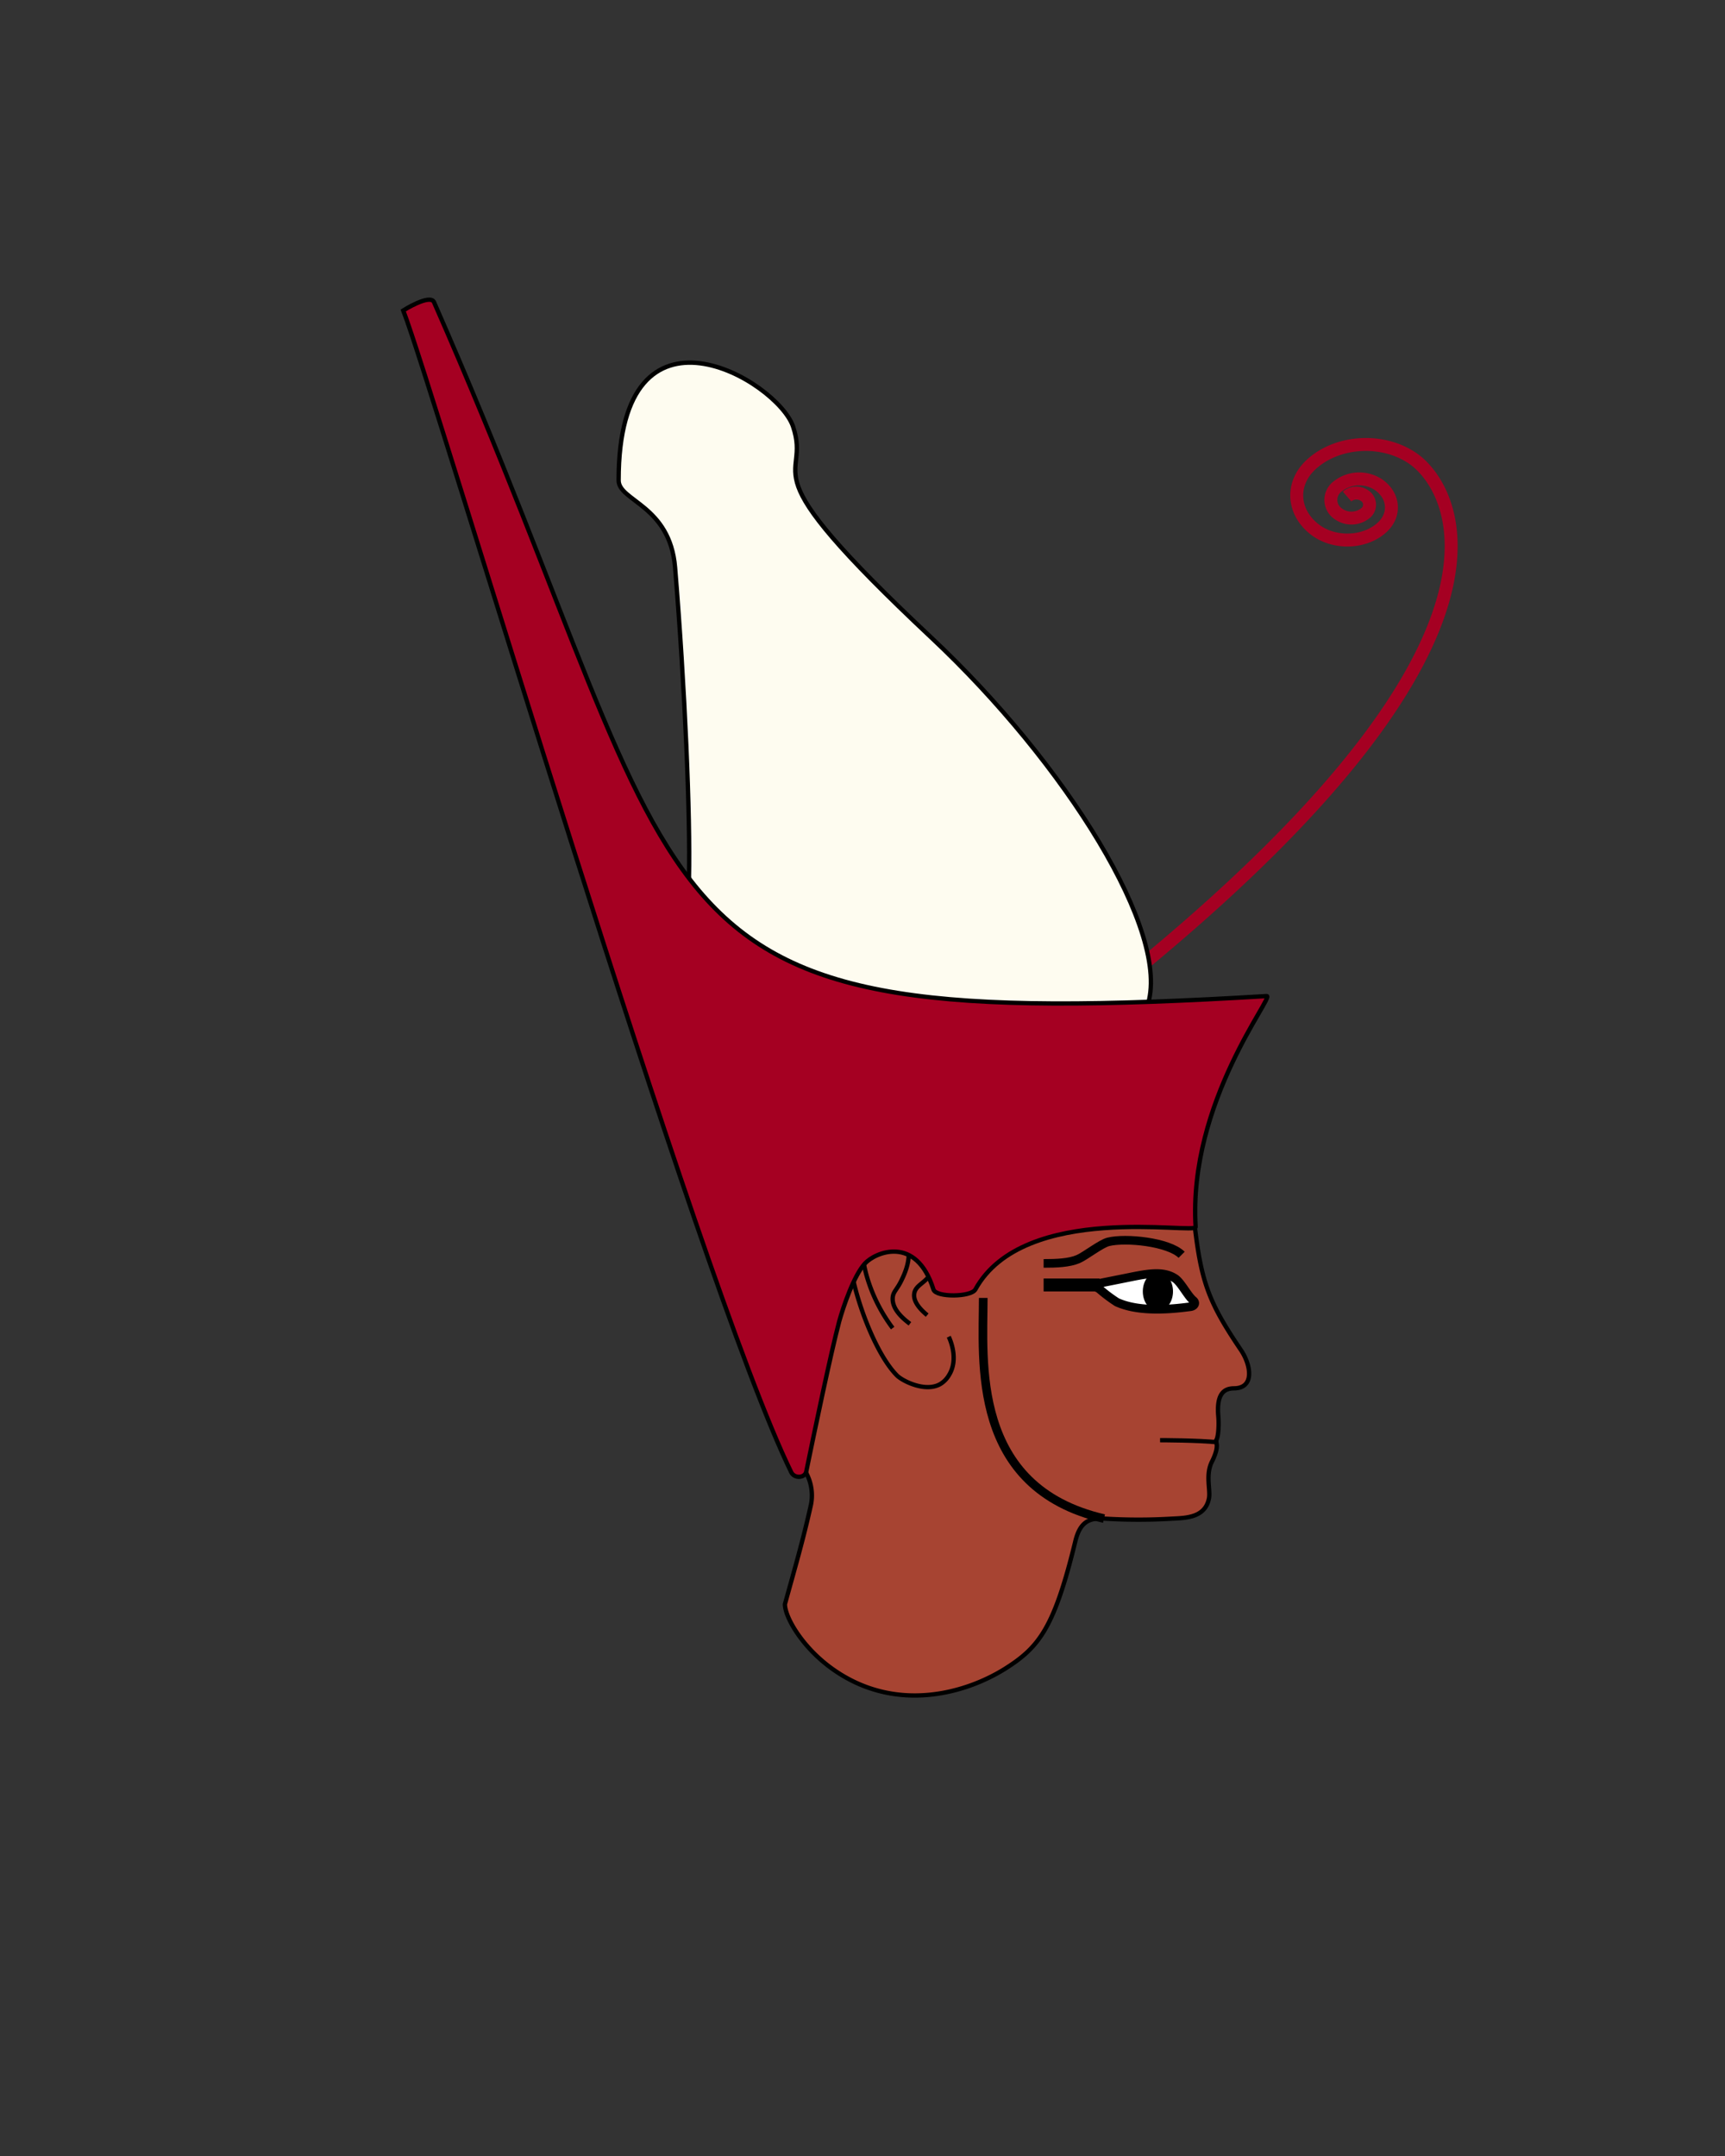 <svg xmlns="http://www.w3.org/2000/svg" viewBox="0 0 400 500"><rect x="0" y="0" width="400" height="500" fill="#333333" stroke="none"/><defs><style>.cls-1{fill:#a74432;}.cls-1,.cls-2,.cls-3,.cls-4,.cls-5,.cls-6,.cls-8,.cls-9{stroke:#000;}.cls-1,.cls-2,.cls-3,.cls-4,.cls-5,.cls-6,.cls-7,.cls-8,.cls-9{stroke-miterlimit:10;}.cls-10,.cls-2,.cls-4,.cls-5,.cls-7{fill:none;}.cls-3{fill:#fff;}.cls-3,.cls-5,.cls-6{stroke-width:2px;}.cls-4,.cls-7{stroke-width:3px;}.cls-7{stroke:#a50022;}.cls-8{fill:#fefcf0;}.cls-9{fill:#a50022;}</style></defs><g id="Layer_2" data-name="Layer 2"><g id="Head_copy" data-name="Head copy"><path id="head_flat" data-name="head flat" class="cls-1" d="M249.44,357.08c1-3.68,2.7-5.13,6.56-4.9a130.15,130.15,0,0,0,16,0c3.38-.15,7.52-.37,8.35-4.74.36-1.94-.85-5.41.66-8.43,2-4,.72-4.57,1-5,.58-.87.64-3.93.5-5.5-.5-5.5,1.5-6.5,3.59-6.54,4.91,0,4-5.44,1.61-8.94-7.36-10.89-9.16-15.62-10.7-29-2.33-20.19-18.25-41.86-35.38-44.86a278.31,278.31,0,0,0-34.74-3.38c-10-.49-19.33.88-27.88,6.24-8.05,5-4.66,71.74,0,78,4.06,5.46,3.94,15.55,7.72,21.18a11,11,0,0,1,1.33,7.7c-1.83,8.26-3.8,14.95-6.05,23.12,0,3,4,10,11,15,14.67,10.48,31,5.63,40,0C241,382,244.5,377.5,249.44,357.08Z"/><g id="face"><path id="mouth_middle" data-name="mouth middle" class="cls-2" d="M269,334s9,0,13.5.5"/><path id="eye" class="cls-3" d="M276.7,301.59c-1.26-1-2.83-4.18-4.2-5.09-3-2-7-1-12,0l-5,1c-2,1-1,1.09-.5,1.5a35.06,35.06,0,0,0,4,3c5.5,2.5,13.5,1.5,17,1.05C277,302.93,277.38,302.15,276.7,301.59Z"/><line class="cls-4" x1="242" y1="298" x2="255" y2="298"/><path id="eyebrow" class="cls-5" d="M242,293c3,0,5.92-.11,8-1,1.66-.71,5.25-3.56,7-4,4-1,14,0,17,3"/><path id="sideburns" class="cls-5" d="M228,301c0,14.59-3,44,28,51.18"/><path id="ear_outer" data-name="ear outer" class="cls-2" d="M220,310c.28.58,2.41,5.24,0,9a5.78,5.78,0,0,1-2,2c-3.46,1.95-8.74-.74-10-2-6-6-12-24-11-31,.78-5.47,3.37-6.66,4-7,4.22-2.28,9,1,13,6,.47.59,3.55,4.66,2,8-1.18,2.54-3.7,2.9-4,5-.28,1.91,1.49,3.75,3,5"/><path id="ear_inner" data-name="ear inner" class="cls-2" d="M207,308a37.27,37.27,0,0,1-6-12c-1.77-6.19-.51-8.29,0-9a5.18,5.18,0,0,1,3-2,6,6,0,0,1,6,3c1.82,3.21-.31,7.58-1,9-1.06,2.17-1.91,2.56-2,4-.15,2.41,2,4.53,4,6"/><ellipse id="pupil" class="cls-6" cx="268.5" cy="299.5" rx="2.5" ry="3.5"/></g><path class="cls-7" d="M312.37,115.15a3.3,3.3,0,0,1,4-.24,2.49,2.49,0,0,1,.37,4,5.18,5.18,0,0,1-6.23.37,3.89,3.89,0,0,1-.57-6.28,8.09,8.09,0,0,1,9.72-.59c3.61,2.52,4,6.91.9,9.83-3.88,3.64-10.68,4-15.19.91-5.63-3.93-6.27-10.8-1.41-15.35,6.07-5.69,16.7-6.33,23.74-1.42,8.8,6.13,31,39.6-61.73,116.49"/><path class="cls-8" d="M159.76,203.66c.34-14.41-.93-44.23-3.22-72.07-1.19-14.42-13.09-15.38-13.09-20.19,0-45.17,36.87-23.06,40.44-12.49,4.48,13.28-11.89,7.69,32.11,49,30.9,29,55.93,68.65,50,85.53-2.49,7-72.55-3.84-72.55-3.84S159.55,212.36,159.76,203.66Z"/><path class="cls-9" d="M100.64,70.08C164.86,216.16,141.07,240.19,293.72,231c2-.13-18.25,24.55-16.47,53.55.12,1.81-39.84-5.94-51.08,14.49-1,1.79-9.12,1.9-9.72,0-4-12.74-13.54-8.62-15.91-6-2.56,2.82-5,10-5.95,13.45-1.94,7.3-5.66,25.17-7.63,34.78-.31,1.52-2.75,1.67-3.49.16C161.29,295.93,100.64,90.26,93.5,72,93.5,72,99.75,68.05,100.64,70.08Z"/><rect id="head_bounding_box" data-name="head bounding box" class="cls-10" width="400" height="500"/></g></g></svg>